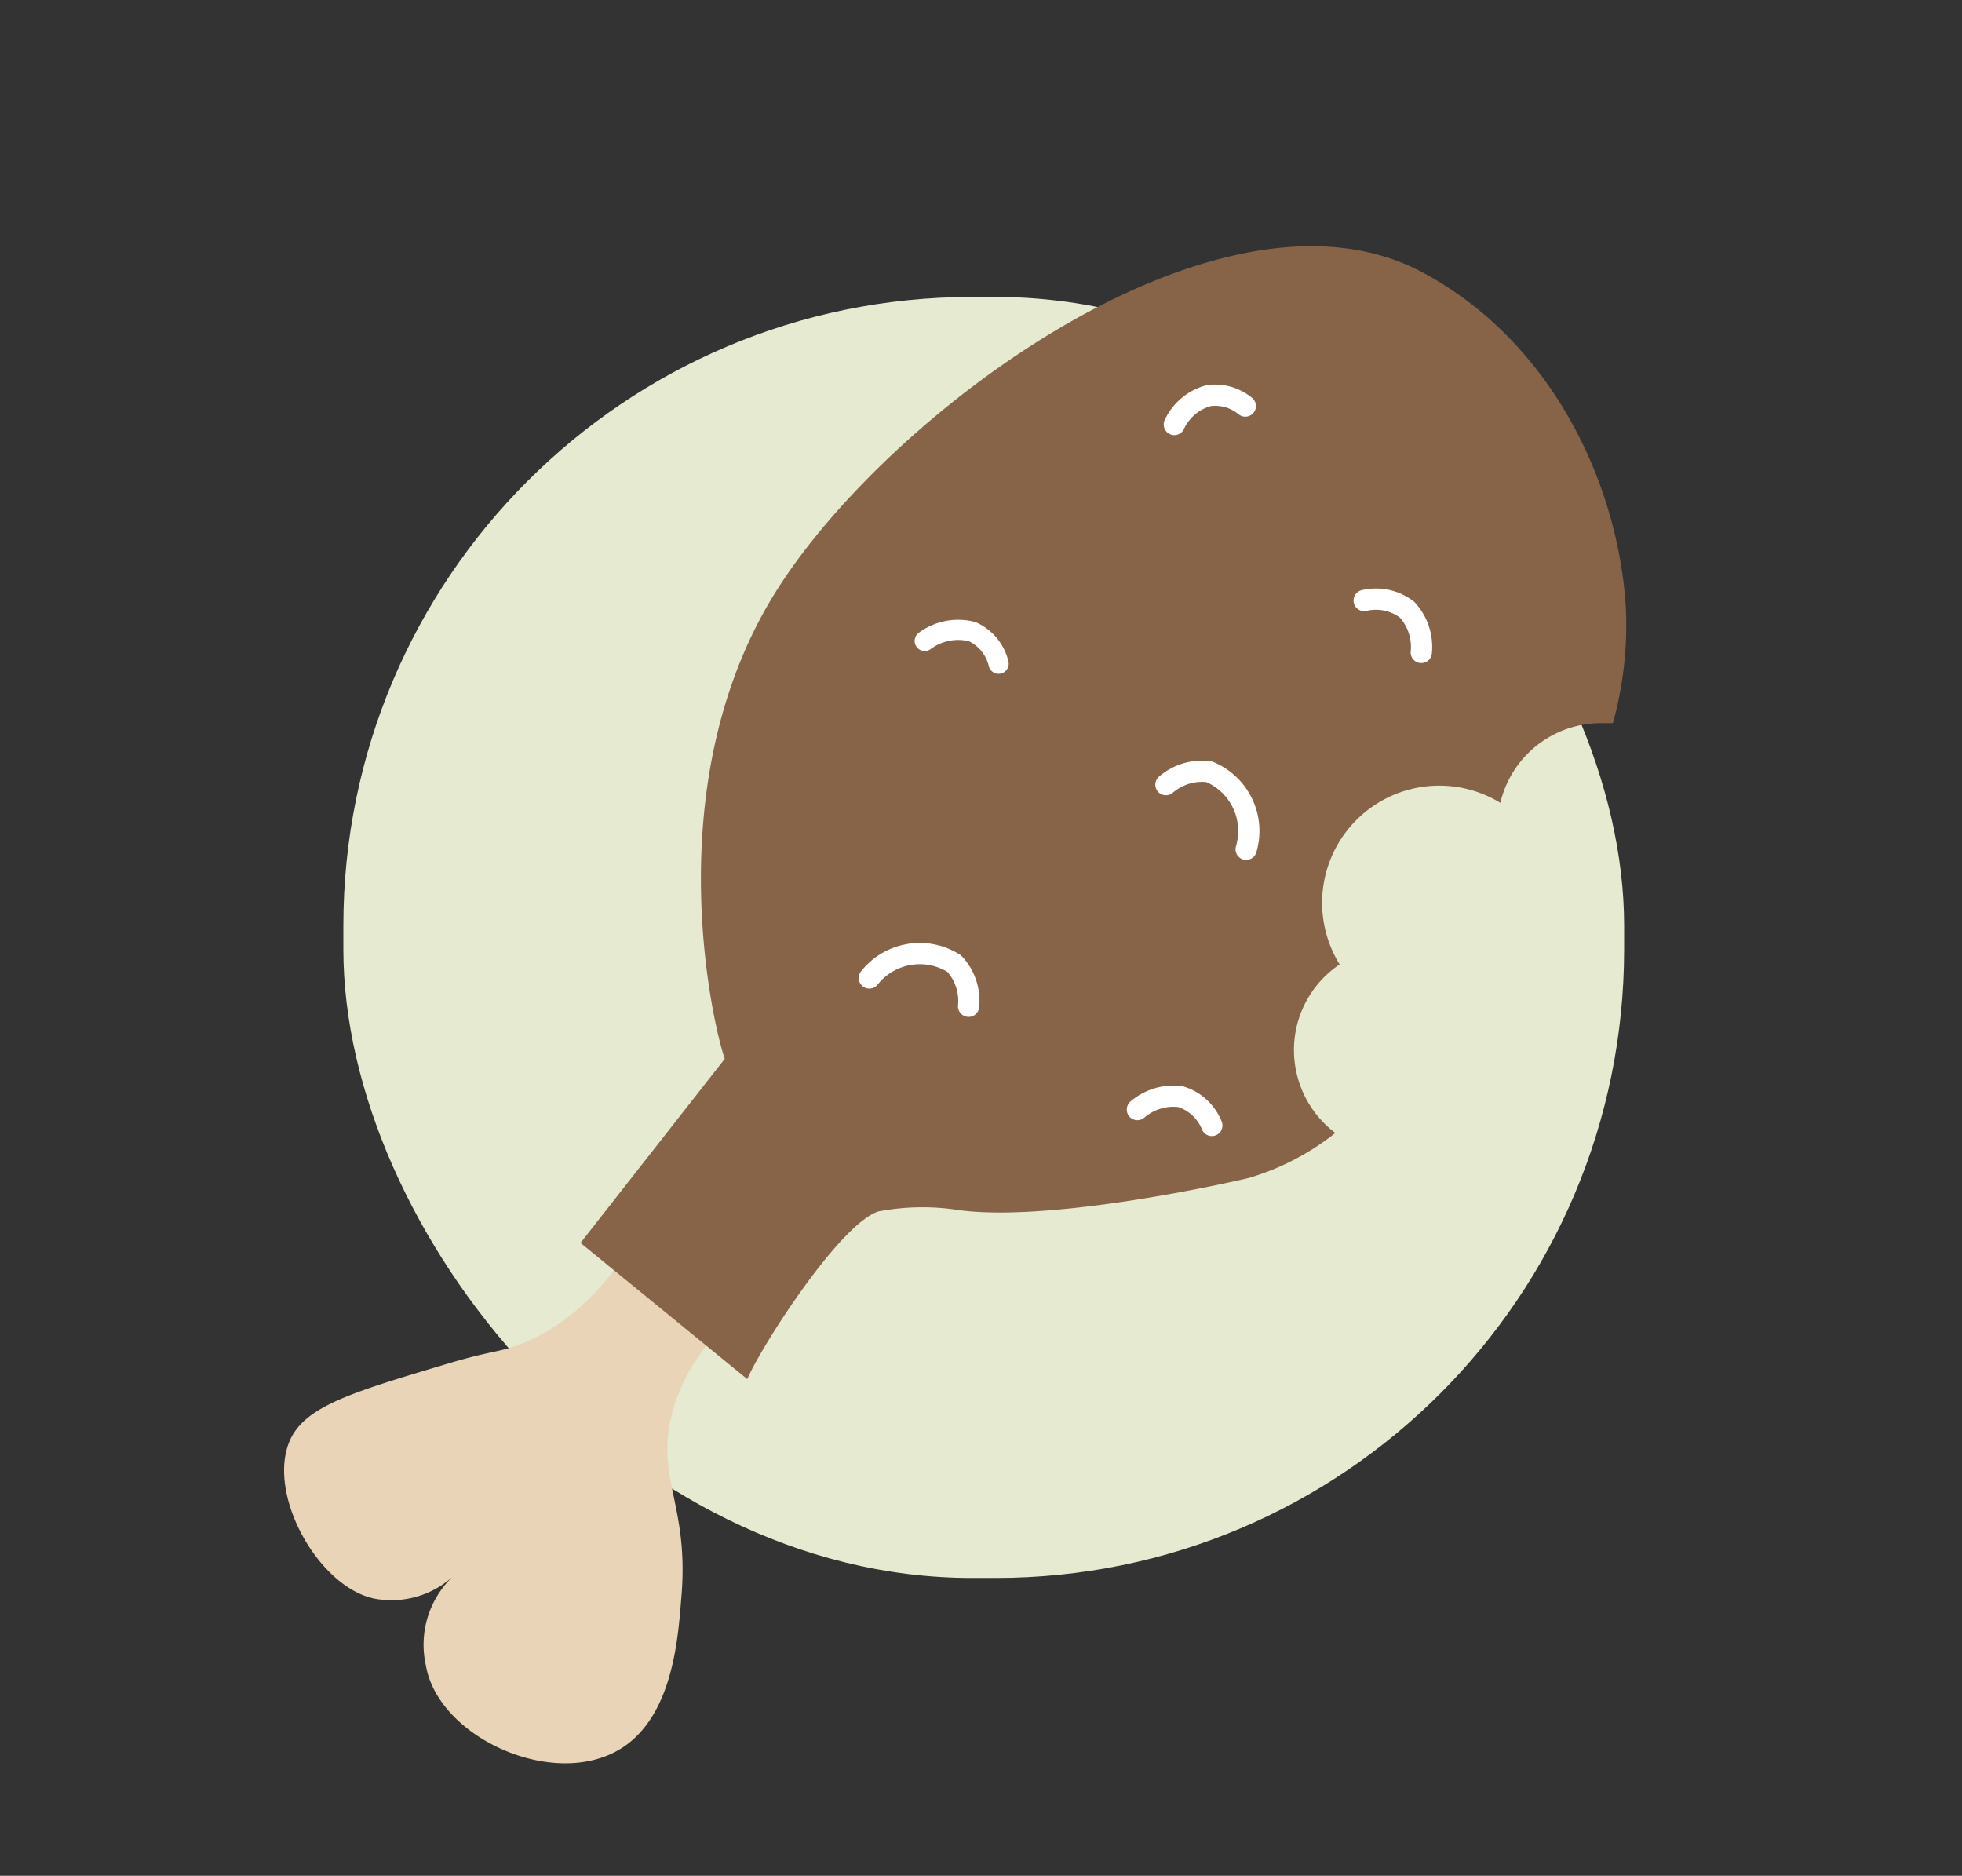 <svg id="b32d2861-1f5a-4f34-9103-554651f9408f" data-name="Lager 1" xmlns="http://www.w3.org/2000/svg" viewBox="0 0 68 65"><rect x="0" y="0" width="68" height="65" fill="#333333" stroke="none"/><rect x="11.9" y="10.29" width="44.39" height="44.39" rx="21.79" style="fill:#e6ead0"/><path d="M23.22,40.63c-1.73,4-3.75,5.43-5.32,6-.68.24-.88.18-2.34.61-3.33,1-5,1.48-5.52,2.69-.83,1.94,1.15,5.33,3.17,5.5a3.16,3.16,0,0,0,2.55-.86,3.26,3.26,0,0,0-1,3.14c.39,2.29,3.78,4,6.11,3.19,2.49-.84,2.63-4.22,2.75-5.61.25-3.07-.84-4-.37-6.14.34-1.48,1.4-3.5,4.89-5.5" style="fill:#e9d4b7"/><path d="M44.89,35.83a3.57,3.57,0,0,1,1.54-2.41A4.06,4.06,0,0,1,52,27.82a3.58,3.58,0,0,1,3.49-2.76l.41,0a12.72,12.72,0,0,0,.45-4c-.27-4.42-2.66-9.32-7.12-11.66C42.34,5.81,31,14.12,27,20.33c-4.34,6.72-2.25,15.34-1.88,16.36l-5,6.38,5.78,4.72c.45-1.08,3.19-5.37,4.54-5.81A8.16,8.16,0,0,1,33,41.9c3.15.53,9.58-.91,10.28-1.08a8.85,8.85,0,0,0,3-1.56A3.6,3.6,0,0,1,44.89,35.83Z" style="fill:#876348"/><path d="M30.13,33.89a2.23,2.23,0,0,1,2.94-.5,1.89,1.89,0,0,1,.5,1.48" style="fill:none;stroke:#fff;stroke-linecap:round;stroke-miterlimit:10;stroke-width:0.736px"/><path d="M43.16,14.07a1.64,1.64,0,0,0-1.27-.36,1.84,1.84,0,0,0-1.19,1" style="fill:none;stroke:#fff;stroke-linecap:round;stroke-miterlimit:10;stroke-width:0.736px"/><path d="M47.28,20.81a1.77,1.77,0,0,1,1.49.32,1.91,1.91,0,0,1,.49,1.48" style="fill:none;stroke:#fff;stroke-linecap:round;stroke-miterlimit:10;stroke-width:0.736px"/><path d="M43.19,29.43a2.22,2.22,0,0,0-1.29-2.69,1.92,1.92,0,0,0-1.49.45" style="fill:none;stroke:#fff;stroke-linecap:round;stroke-miterlimit:10;stroke-width:0.736px"/><path d="M42,39a1.71,1.71,0,0,0-1.09-1,1.92,1.92,0,0,0-1.49.45" style="fill:none;stroke:#fff;stroke-linecap:round;stroke-miterlimit:10;stroke-width:0.736px"/><path d="M32.05,22.21a1.94,1.94,0,0,1,1.65-.32A1.63,1.63,0,0,1,34.61,23" style="fill:none;stroke:#fff;stroke-linecap:round;stroke-miterlimit:10;stroke-width:0.699px"/></svg>